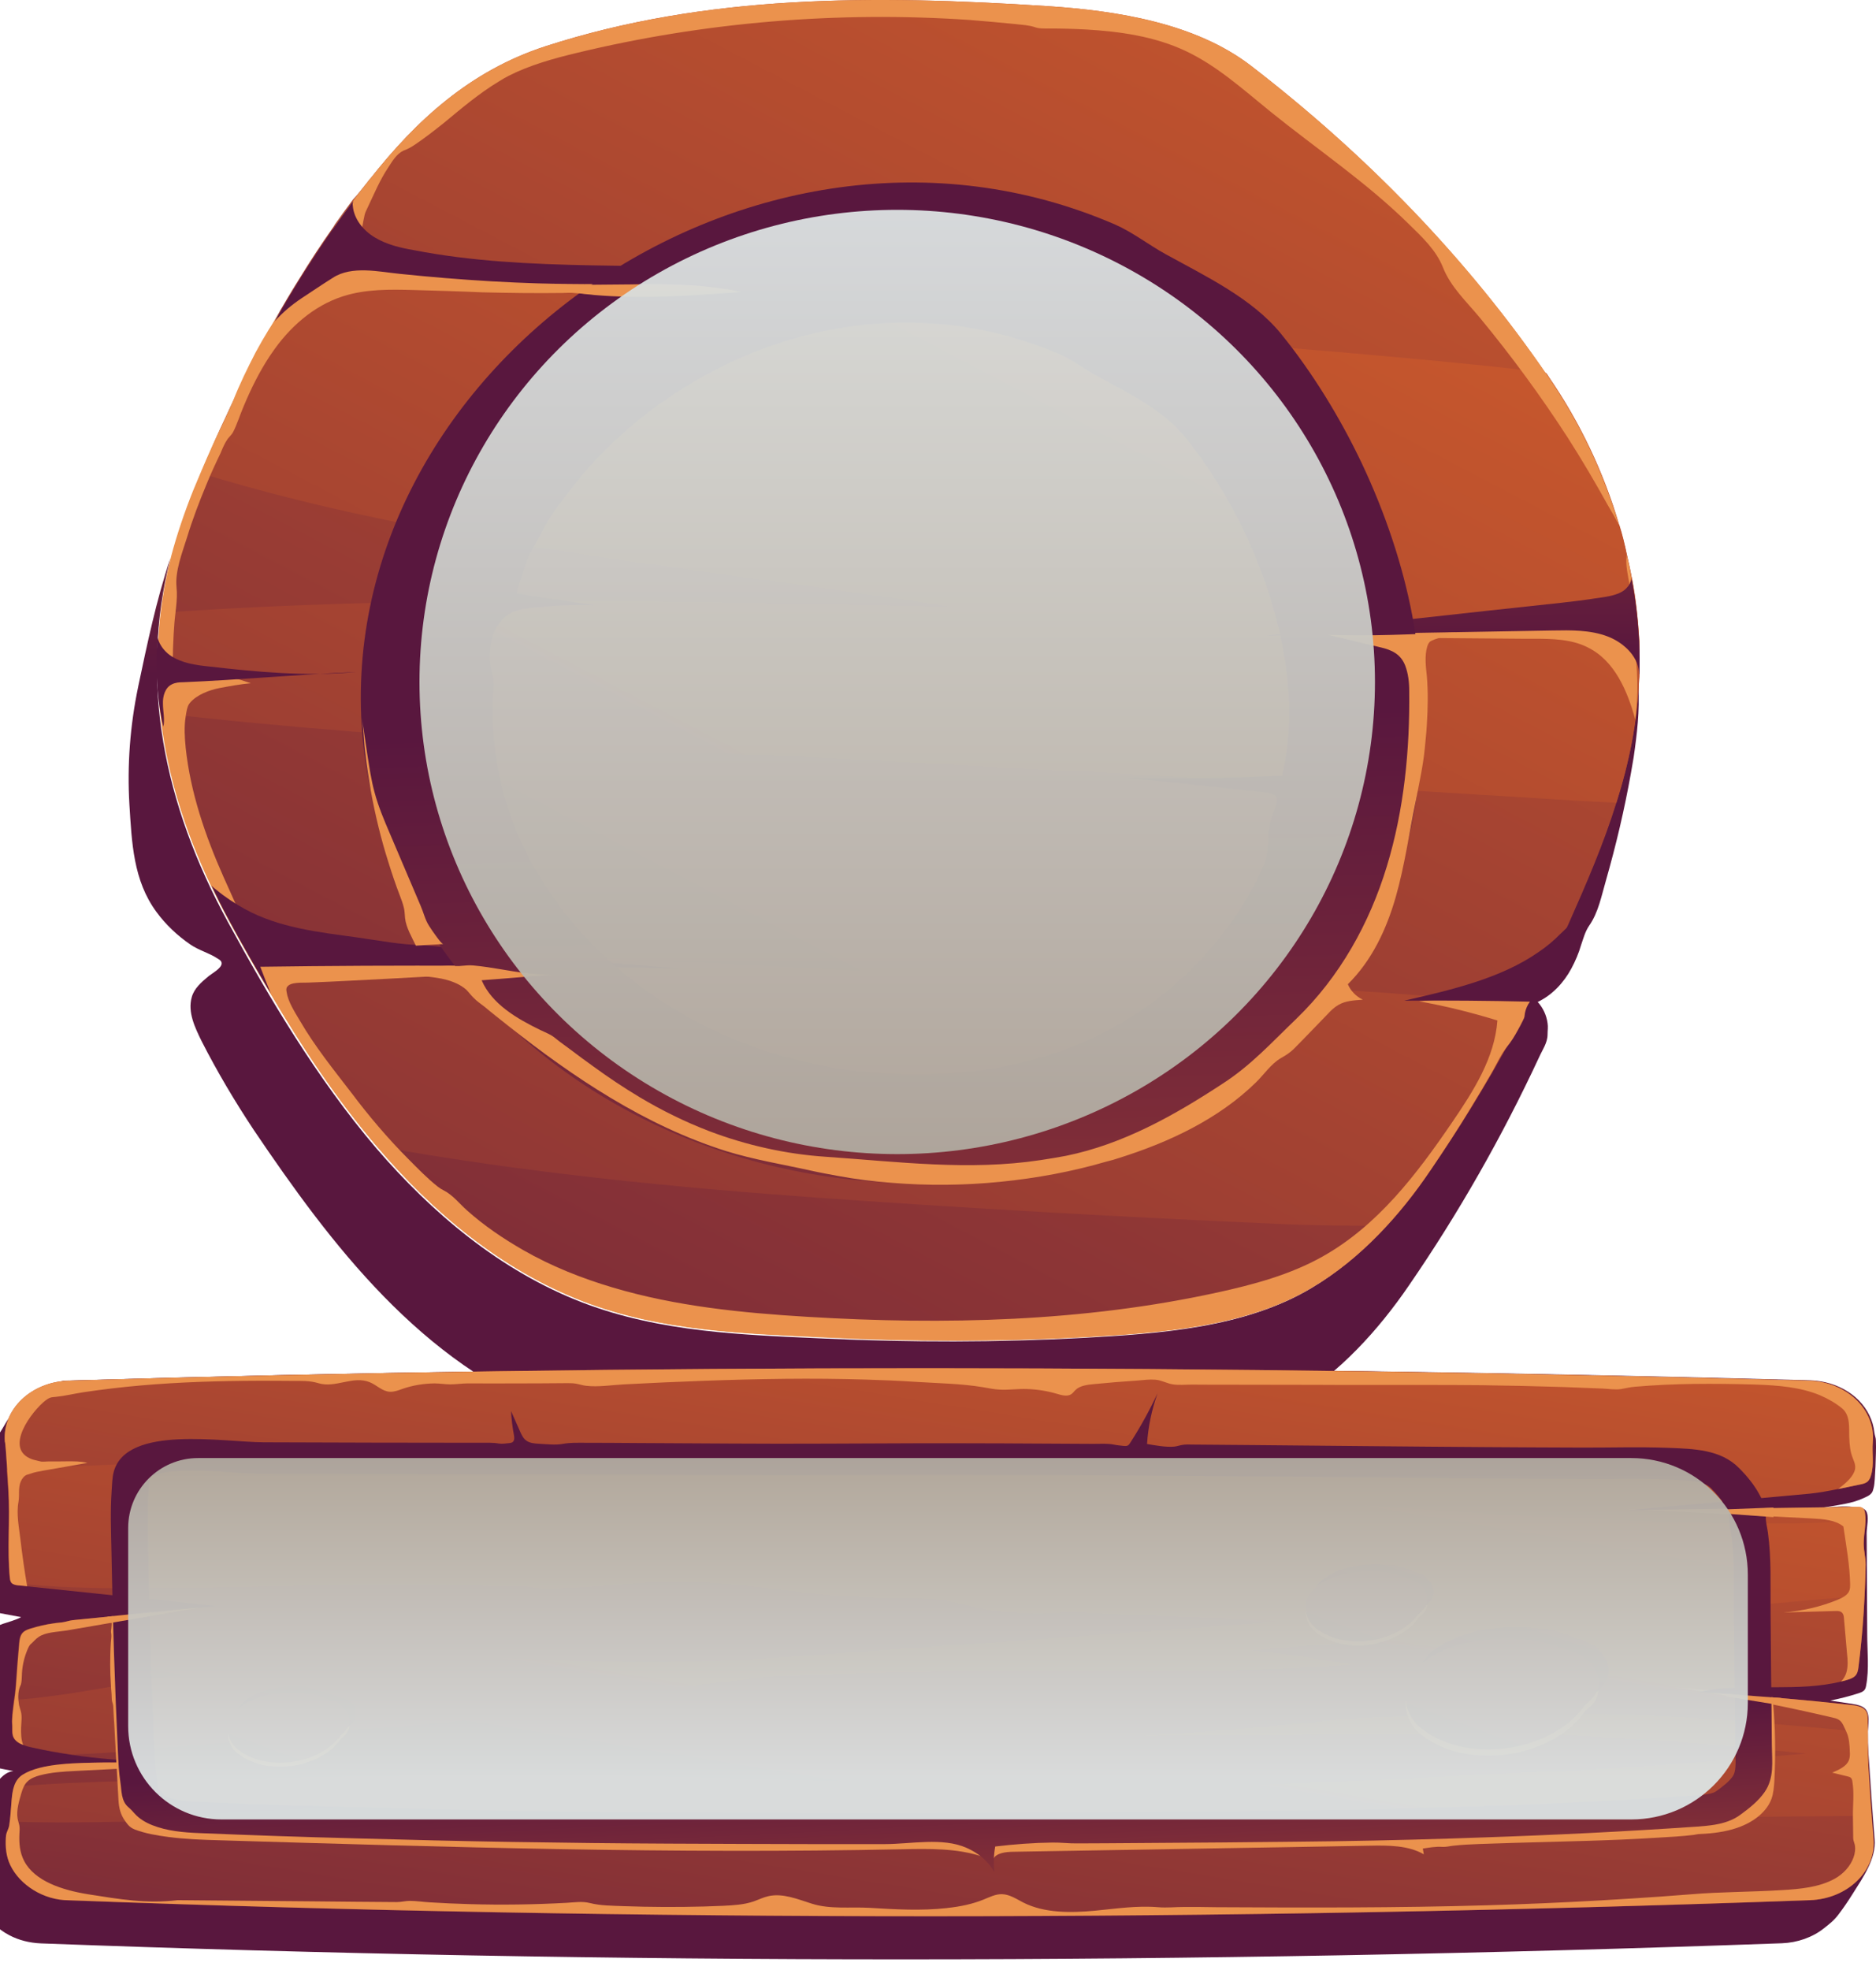 <svg fill="none" height="169" viewBox="0 0 161 169" width="161" xmlns="http://www.w3.org/2000/svg" xmlns:xlink="http://www.w3.org/1999/xlink"><linearGradient id="a"><stop offset="0" stop-color="#cf5c2b"/><stop offset="1" stop-color="#59173e"/></linearGradient><linearGradient id="b" gradientUnits="userSpaceOnUse" x1="75.186" x2="75.792" xlink:href="#a" y1="-3.303" y2="57.236"/><linearGradient id="c" gradientUnits="userSpaceOnUse" x1="121.914" x2="14.691" xlink:href="#a" y1="-23.197" y2="181.659"/><linearGradient id="d" gradientUnits="userSpaceOnUse" x1="109.285" x2="2.061" xlink:href="#a" y1="-.451" y2="204.404"/><linearGradient id="e" gradientUnits="userSpaceOnUse" x1="124.01" x2="124.616" xlink:href="#a" y1="-3.792" y2="56.746"/><linearGradient id="f" gradientUnits="userSpaceOnUse" x1="37.34" x2="37.946" xlink:href="#a" y1="-2.921" y2="57.617"/><linearGradient id="g" gradientUnits="userSpaceOnUse" x1="126.949" x2="127.555" xlink:href="#a" y1="-3.82" y2="56.718"/><linearGradient id="h" gradientUnits="userSpaceOnUse" x1="70.973" x2="54.688" xlink:href="#a" y1="-18.829" y2="10.325"/><linearGradient id="i" gradientUnits="userSpaceOnUse" x1="33.848" x2="22.494" xlink:href="#a" y1="12.553" y2="56.615"/><linearGradient id="j" gradientUnits="userSpaceOnUse" x1="80.336" x2="76.769" xlink:href="#a" y1="178.013" y2="62.004"/><linearGradient id="k" gradientUnits="userSpaceOnUse" x1="77" x2="77" y1="18" y2="99"><stop offset="0" stop-color="#dce3e3"/><stop offset="1" stop-color="#b1aba0"/></linearGradient><linearGradient id="l" gradientUnits="userSpaceOnUse" x1="122.985" x2="101.59" xlink:href="#a" y1="42.357" y2="109.745"/><linearGradient id="m" gradientUnits="userSpaceOnUse" x1="90.754" x2="71.708" xlink:href="#a" y1="94.956" y2="212.524"/><linearGradient id="n" gradientUnits="userSpaceOnUse" x1="90.336" x2="65.898" xlink:href="#a" y1="98.576" y2="244.642"/><linearGradient id="o" gradientUnits="userSpaceOnUse" x1="83.722" x2="82.116" xlink:href="#a" y1="181.184" y2="149.338"/><linearGradient id="p" gradientUnits="userSpaceOnUse" x1="136.067" x2="129.232" xlink:href="#a" y1="129.36" y2="150.748"/><linearGradient id="q" gradientUnits="userSpaceOnUse" x1="166.433" x2="106.881" xlink:href="#a" y1="70.32" y2="232.049"/><linearGradient id="r" gradientUnits="userSpaceOnUse" x1="121.8" x2="117.489" xlink:href="#a" y1="127.732" y2="141.223"/><linearGradient id="s" gradientUnits="userSpaceOnUse" x1="140.953" x2="103.391" xlink:href="#a" y1="90.493" y2="192.502"/><linearGradient id="t" gradientUnits="userSpaceOnUse" x1="29.291" x2="24.979" xlink:href="#a" y1="138.142" y2="151.633"/><linearGradient id="u" gradientUnits="userSpaceOnUse" x1="48.444" x2="10.882" xlink:href="#a" y1="100.903" y2="202.913"/><linearGradient id="v" gradientUnits="userSpaceOnUse" x1="80.5" x2="80.5" y1="125.071" y2="156.071"><stop offset="0" stop-color="#b1aba0"/><stop offset=".878" stop-color="#dce3e3"/></linearGradient><path d="m11.863 58.888c-.698 3.333-.96 6.752-.756 10.141.204 3.22.32 6.497 2.328 9.209.786 1.073 1.775 2.006 2.88 2.768.727.508 1.629.735 2.357 1.215.174.113.349.198.349.424 0 .424-.873.876-1.164 1.13-.582.48-1.193 1.017-1.397 1.751-.378 1.3.291 2.655.844 3.785 1.338 2.627 2.851 5.17 4.481 7.627 6.663 9.859 14.344 20 26.069 24.464 6.721 2.542 13.791 2.796 20.89 3.135 7.448.368 14.926.368 22.345 0 6.663-.339 13.995-.875 19.668-4.237 4.219-2.514 7.565-6.243 10.155-10.028 4.277-6.215 8.001-12.769 11.172-19.577.291-.65.728-1.243.728-1.949 0-.339.058-.65 0-.989-.088-.65-.379-1.3-.844-1.808 1.251-.593 2.24-1.667 2.88-2.853.349-.65.64-1.328.844-2.034.204-.593.349-1.158.698-1.667.786-1.13 1.048-2.542 1.426-3.842.873-3.051 1.6-6.13 2.153-9.237.087-.452.146-.904.233-1.356.291-2.006.524-4.011.407-6.017 0-.198-.029-.396-.029-.565-.291 7.486-2.939 14.04-6.11 21.017-3.317 7.373-7.274 14.407-11.813 21.073-2.589 3.786-5.906 7.514-10.125 10.029-5.673 3.389-12.947 3.898-19.552 4.265-7.39.396-14.809.396-22.2.057-7.041-.311-14.111-.537-20.774-3.079-7.128-2.741-12.976-7.741-17.719-13.249-5.121-6.017-9.223-12.966-12.715-19.379-5.557-10.169-7.623-20.65-4.946-31.243-1.193 3.531-2.007 7.429-2.764 11.017z" fill="url(#b)"/><path d="m140.697 57.73c0 .198 0 .367-.029.565-.145 3.672-.873 7.175-1.949 10.565-1.077 3.475-2.561 6.921-4.132 10.452-1.018 2.204-2.066 4.407-3.171 6.554-.058.141-.146.282-.233.395-2.531 4.859-5.324 9.576-8.438 14.124-1.105 1.611-2.327 3.221-3.724 4.718-1.833 2.034-3.986 3.87-6.401 5.311-5.644 3.39-12.947 3.898-19.552 4.265-7.39.396-14.809.396-22.2.028-7.041-.339-14.111-.536-20.774-3.079-7.128-2.74-13.006-7.74-17.719-13.277-.029-.028-.058-.057-.058-.085-3.462-4.096-6.488-8.616-9.107-13.107-.756-1.243-1.484-2.514-2.182-3.757-.466-.819-.931-1.639-1.367-2.458-.553-1.017-1.047-2.006-1.542-3.023-2.328-4.859-3.812-9.831-4.335-14.802-.291-2.881-.291-5.734.058-8.616.204-1.61.495-3.192.902-4.802.495-1.865 1.135-3.757 1.891-5.65.204-.508.407-1.017.64-1.525.698-1.667 1.397-3.305 2.182-4.944.407-.904.844-1.78 1.28-2.684.902-1.836 1.833-3.644 2.851-5.452.669-1.187 1.367-2.373 2.095-3.531.902-1.469 1.862-2.938 2.88-4.379.058-.085.116-.17.175-.282.495-.706 1.018-1.412 1.542-2.119.436-.452.873-1.045 1.309-1.582.058-.085.145-.198.233-.282 3.87-4.887 8.467-9.181 14.984-11.3 13.791-4.463 28.135-4.407 43.09-3.446 6.023.395 12.715 1.469 17.457 5.113 9.863 7.599 18.476 16.469 25.342 26.441.087.113.175.226.233.339 2.677 3.898 4.713 8.192 6.022 12.655 0 .028.03.028.03.057.261.819.465 1.667.64 2.514.145.65.291 1.271.407 1.921 0 .028.029.057.029.085v.028c.349 1.78.524 3.588.64 5.396z" fill="url(#c)"/><path d="m140.697 57.73c0 .198 0 .367-.029.565-.145 3.672-.873 7.175-1.949 10.565-3.783-.17-7.594-.452-11.522-.678-15.42-.961-30.812-1.836-46.232-2.627-22.578-1.158-44.923-1.836-67.181-4.378-.291-2.881-.291-5.734.058-8.616 22.287-1.554 44.545-.989 67.152-.508.291.028.611.028.902.028-1.28-.198-2.59-.396-3.87-.593-19.668-2.938-41.315-4.915-60.722-10.876.698-1.667 1.397-3.305 2.182-4.944.407-.904.844-1.78 1.28-2.684.902-1.836 1.833-3.644 2.851-5.452.669-1.187 1.367-2.373 2.095-3.531 18.737-.508 38.057 2.09 56.037 3.588 14.839 1.215 29.765 2.175 44.574 3.672 2.124.198 4.277.452 6.372.735.087.113.175.226.233.339 2.677 3.898 4.713 8.192 6.022 12.655 0 .028.03.028.03.057.261.819.465 1.667.64 2.514.145.65.291 1.271.407 1.921 0 .028.029.057.029.085v.028c.349 1.78.524 3.588.64 5.396zm-9.747 28.531c-6.517-.678-12.976-1.3-19.523-1.469-13.034-.339-26.04-.876-39.045-1.554-13.035-.706-25.866-1.413-38.929-1.384-3.841 0-8.118-.339-12.395-.396.698 1.243 1.426 2.486 2.182 3.757 2.648 4.492 5.644 9.011 9.107 13.107 12.773 2.288 25.4 3.531 38.435 4.463 13.006.904 26.011 1.639 39.017 2.204 3.113.141 6.168.169 9.223.141 1.397-1.497 2.648-3.107 3.724-4.718 3.114-4.519 5.936-9.237 8.438-14.124-.087 0-.145 0-.233-.028z" fill="url(#d)"/><g fill="#eb924d"><path d="m132.898 32.362c2.677 3.898 4.714 8.192 6.023 12.655-.291-.593-.64-1.186-.96-1.723-1.077-1.949-2.212-3.87-3.404-5.734-2.299-3.559-4.83-7.006-7.536-10.283-1.164-1.412-2.531-2.655-3.201-4.379-.582-1.441-1.774-2.571-2.88-3.644-3.666-3.616-7.972-6.497-11.958-9.718-2.299-1.864-4.539-3.898-7.245-5.17-2.648-1.243-5.615-1.667-8.525-1.836-1.077-.057-2.124-.085-3.2-.085-.436 0-.844.028-1.28-.141-.466-.141-.96-.169-1.455-.226-1.367-.141-2.706-.254-4.073-.367-11.26-.763-22.694.169-33.692 2.825-2.008.48-4.044 1.045-5.877 1.977-.262.141-.524.282-.785.452-1.746 1.045-3.259 2.345-4.801 3.616-.786.621-1.571 1.243-2.415 1.808-.32.226-.64.396-1.018.537-.582.282-.931.876-1.28 1.413-.756 1.13-1.222 2.288-1.804 3.503-.087.198-.175.339-.233.565-.145.622-.233 1.271-.378 1.921-.815-.028-1.629-.254-2.357-.678.058-.085.116-.17.175-.282.495-.706 1.018-1.412 1.542-2.119.436-.565.873-1.158 1.309-1.695.058-.085.145-.198.233-.282 3.87-4.887 8.467-9.181 14.984-11.3 13.791-4.463 28.135-4.407 43.09-3.446 6.023.395 12.715 1.469 17.457 5.113 9.951 7.655 18.651 16.61 25.546 26.723z"/><path d="m139.999 49.538c-.029.226-.088.396-.146.622-.145-.819-.349-1.639-.262-2.458v-.085c.175.622.291 1.243.408 1.921z"/><path d="m131.618 54.791c1.571 0 3.23.028 4.626.735 2.328 1.13 3.434 3.757 4.103 6.215.262-2.175.232-4.379-.117-6.526-.058-.367-.145-.763-.349-1.073-.262-.367-.669-.593-1.076-.763-3.375-1.469-7.274-.678-10.94-.113-2.27.367-4.539.622-6.808.791-2.299.17-4.568.254-6.867.226-.436 0-.989-.113-1.367.113-.553.311.145.254.407.254 1.164 0 2.328.028 3.52.028 2.328.028 4.656.028 6.983.056 2.328.028 4.685.028 7.012.057z"/><path d="m122.745 100.414c-2.56 3.785-5.906 7.542-10.125 10.028-5.645 3.39-12.948 3.898-19.552 4.265-7.39.396-14.809.396-22.2.029-7.041-.339-14.111-.537-20.774-3.079-7.128-2.741-13.005-7.741-17.719-13.277-3.521-4.096-6.517-8.644-9.194-13.192-1.251-2.091-2.444-4.181-3.55-6.215-.553-1.017-1.047-2.006-1.542-3.023-4.393-9.237-5.819-18.672-3.404-28.221.495-1.864 1.135-3.757 1.891-5.65.495-1.186.989-2.373 1.513-3.531.611-1.412 1.338-2.768 1.92-4.181.553-1.412 1.222-2.768 1.92-4.124 1.426-2.655 3.2-5.17 5.208-7.429.32-.339.64-.706 1.077-.876.407-.17.844-.17 1.28-.141 1.455.028 2.909.141 4.364.282 4.568.396 9.194 1.864 13.82 1.78 2.299-.057 4.597-.452 6.896-.565 1.193-.057 2.357-.028 3.55.057.582.028 1.193.085 1.775.113.291.028.582.057.873.085.175 0 .349-.028.553-.028.145 0 .291.057.436.085-1.077.311-2.211.48-3.317.678s-2.24.339-3.375.452c-2.269.226-4.539.339-6.808.396-2.299.028-4.568 0-6.866-.057-1.92-.085-3.899-.141-5.906-.198-2.037-.057-4.102-.085-6.052.537-2.56.819-4.655 2.712-6.139 4.915-.058.085-.116.17-.175.254-.873 1.328-1.6 2.797-2.211 4.266-.32.735-.553 1.526-.902 2.203-.116.226-.291.367-.466.593-.262.367-.436.791-.611 1.215-.436.904-.844 1.78-1.222 2.712-.611 1.469-1.193 2.994-1.658 4.52-.407 1.299-1.047 2.91-.902 4.294.116 1.102-.145 2.26-.204 3.362-.029.282-.233 3.559 0 3.559 2.24.113 4.452.565 6.575 1.3-.931.085-1.833.254-2.735.424-.844.17-1.891.565-2.473 1.243-.262.282-.32.819-.378 1.187-.145.876-.087 1.808 0 2.684.407 3.842 1.688 7.571 3.259 11.102.407.876.786 1.78 1.193 2.655.32.734.698 1.525 1.397 1.977.553.367 1.251.48 1.891.593 1.309.226 2.531.763 3.87 1.045 2.619.508 5.295.904 7.972.961 4.83.113 9.747-.848 14.402.424-.756.057-1.513.113-2.269.17-4.713.339-9.456.622-14.198.876-2.328.113-4.684.254-7.012.339-.495.028-1.571-.085-1.833.424-.058.141-.029.282 0 .424.116.791.698 1.695 1.135 2.429 1.28 2.203 2.88 4.181 4.423 6.186 1.484 1.978 3.113 3.898 4.859 5.65.815.819 1.658 1.695 2.56 2.401.145.113.32.226.495.31.786.396 1.367 1.159 2.008 1.724 1.455 1.299 3.084 2.401 4.801 3.39 2.415 1.384 5.034 2.429 7.71 3.22 5.412 1.61 11.085 2.175 16.73 2.514 11.755.706 23.654.424 35.147-2.09 3.113-.678 6.256-1.526 9.02-3.08 4.742-2.655 8.088-7.062 11.114-11.497 1.833-2.684 3.666-5.537 3.899-8.757-2.211-.678-4.452-1.243-6.721-1.638 2.298-.198 4.568-.452 6.837-.678.262-.028.524-.057.786-.028.203.028.349.085.582.085.291 0 .582-.028.872-.085.088 0 .786-.085.786-.17-.32 1.158-.786 2.288-1.397 3.362-.261.48-.552.96-.901 1.384-.553.678-.902 1.497-1.339 2.26-.553.96-1.135 1.921-1.716 2.881-1.135 1.893-2.328 3.701-3.55 5.509z"/></g><path d="m108.574 54.536c8.234-.17 16.439-.311 24.644-.452 1.6-.028 3.259-.057 4.742.508 1.484.565 2.764 1.864 2.706 3.333 0-.057 0-.085.029-.141.029-.876.029-1.808-.029-2.712-.087-1.808-.291-3.616-.64-5.396-.087.282-.203.537-.407.735-.64.763-2.211.819-3.172.989-.843.113-1.687.226-2.502.311-8.466.904-16.904 1.836-25.371 2.825z" fill="url(#e)"/><path d="m22.338 82.929c.291.763.582 1.525.902 2.288-1.251-2.09-2.444-4.181-3.55-6.215-.553-1.017-1.047-2.006-1.542-3.023.145.141.291.254.407.339.785.65 1.6 1.186 2.473 1.667 2.939 1.61 6.343 1.977 9.63 2.429 1.833.254 3.782.65 5.644.65 7.332.734 14.664 1.412 22.025 2.034-12.016-.282-24.004-.339-35.991-.17z" fill="url(#f)"/><path d="m132.057 81.656c-3.23 2.26-7.449 3.249-11.551 4.181 3.608-.028 7.186 0 10.794.085-.436.593-.582 1.356-.378 2.034.727-1.582 1.426-3.192 2.153-4.774.698-1.554 1.251-3.22 2.124-4.689-.029.508-.902 1.243-1.309 1.638-.553.565-1.164 1.073-1.833 1.525z" fill="url(#g)"/><path d="m65.978 23.238c-10.358 1.61-21.269 1.328-31.656.254-1.746-.17-4.131-.735-5.761.339-.902.565-1.775 1.158-2.677 1.751-.844.565-1.629 1.215-2.299 1.977 1.6-2.825 3.317-5.537 5.179-8.192.495-.706 1.018-1.413 1.542-2.119-.029.141-.058.282-.029.396.087 1.13.902 2.147 1.92 2.74.989.593 2.153.876 3.317 1.073 9.834 1.921 20.425.96 30.463 1.78z" fill="url(#h)"/><path d="m13.607 53.522c-.436.989.175 2.175 1.106 2.768.931.593 2.066.763 3.171.876 4.19.48 8.438.876 12.656.48-4.801.198-10.038.678-14.839.876-.32 0-.64.028-.931.17-.611.282-.815 1.045-.785 1.695 0 .65.174 1.328.029 1.949-.669-2.881-.698-5.819-.407-8.814z" fill="url(#i)"/><path d="m121.204 52.814c-.815-4.322-2.328-8.842-4.364-13.136-1.833-3.842-4.19-7.712-6.925-11.073-2.473-3.023-6.459-4.915-9.892-6.808-1.484-.819-2.794-1.864-4.336-2.542-31.074-13.418-67.676 12.712-64.533 44.379.524 5.311 2.269 10.509 5.092 15.141 7.769 12.853 22.025 21.045 37.591 22.486 5.761.537 11.638.283 17.253-1.017 11.406-2.627 20.745-9.661 26.302-19.35 4.743-8.22 5.529-19.011 3.812-28.079zm-13.966 23.842c-4.19 7.288-11.201 12.571-19.785 14.548-4.219.961-8.641 1.158-12.947.763-11.696-1.073-22.403-7.204-28.252-16.865-2.124-3.503-3.433-7.373-3.841-11.384-.116-1.243-.174-2.486-.116-3.729.029-.537.087-1.102.058-1.638-.029-.282-.116-.537-.174-.819-.233-.819-.175-1.78 0-2.599.204-.904.698-1.78 1.484-2.26.611-.367 1.367-.48 2.095-.565 1.717-.17 3.433-.254 5.15-.198-2.182-.339-4.364-.65-6.546-.989-.087-.028.727-2.542.815-2.74.349-.876.844-1.667 1.28-2.486.669-1.356 1.658-2.627 2.59-3.814 1.891-2.458 4.131-4.633 6.634-6.554 2.502-1.893 5.237-3.503 8.117-4.746 2.91-1.243 5.994-2.119 9.136-2.571 3.171-.452 6.43-.452 9.63 0 2.88.424 5.703 1.215 8.379 2.373 1.164.508 2.153 1.3 3.259 1.893 2.56 1.412 5.557 2.853 7.42 5.113 2.066 2.514 3.84 5.424 5.208 8.305 1.513 3.22 2.648 6.61 3.259 9.859.698 3.701.814 7.316-.059 10.989-4.422.226-8.874.282-13.325.17 4.044.424 8.088.847 12.132 1.299 1.281.141.582 1.243.32 2.034-.232.678-.349 1.356-.349 2.09 0 .65-.058 1.243-.291 1.864-.174.452-.378.904-.582 1.356-.116.226-.232.452-.349.678-.058.113-.349.452-.349.621z" fill="url(#j)"/><g fill="#eb924d"><path d="m111.252 87.391c3.724-3.588 6.284-8.192 7.768-13.079 1.484-4.859 1.979-10 1.921-15.057 0-.735-.088-1.497-.35-2.175-.378-.961-1.134-1.328-2.124-1.554-1.512-.367-2.996-.706-4.509-1.073 3.549.141 7.419-.057 10.969-.198-.611.198-1.193.396-1.804.593-.146.057-.291.113-.408.198-.116.113-.174.254-.232.424-.233.819-.117 1.695-.029 2.542.116 1.356.087 2.74 0 4.124-.03.678-.117 1.356-.175 2.034-.145 1.497-.466 2.938-.756 4.435-.582 2.797-.961 5.622-1.746 8.362-.786 2.74-2.037 5.424-4.103 7.458.233.565.699 1.045 1.281 1.328-.728.057-1.484.085-2.095.452-.349.198-.64.48-.902.763-.99 1.017-1.95 2.034-2.939 3.023-.32.311-.669.537-1.076.763-.873.508-1.455 1.412-2.153 2.09-3.201 3.136-7.449 5.141-11.784 6.497-.32.113-.64.198-.989.282-2.997.876-6.052 1.441-9.165 1.752s-6.226.339-9.34.085c-1.542-.113-3.113-.311-4.626-.594-.756-.141-1.542-.282-2.299-.452-2.415-.536-4.859-.932-7.245-1.666-6.983-2.203-13.093-6.3-18.737-10.763-.669-.537-1.367-1.073-2.037-1.638-.291-.226-.669-.48-.931-.763-.233-.226-.407-.48-.64-.706-.495-.424-1.106-.678-1.746-.848-1.018-.254-2.066-.282-3.113-.424.145-.311.553-.424.902-.508.786-.141 1.6-.226 2.415-.254.407 0 .815.057 1.222 0 .32-.028.611-.057.931-.028 1.6.141 3.142.508 4.713.678.96.113 1.92.141 2.88.028-2.299.198-4.568.396-6.866.565.873 2.034 2.997 3.277 5.033 4.266.407.198.873.367 1.222.65.145.113.32.254.466.367.32.226.64.48.96.706.64.48 1.28.961 1.92 1.413 1.28.932 2.59 1.808 3.957 2.627 1.891 1.13 3.899 2.119 5.965 2.91 3.2 1.215 6.605 1.977 10.038 2.203 6.197.424 12.249 1.215 18.417.282.727-.113 1.455-.226 2.182-.367 4.859-.989 9.252-3.446 13.384-6.158 2.473-1.582 4.248-3.559 6.372-5.593z"/><path d="m36.1 77.702c-.873-2.062-1.775-4.153-2.648-6.215-.495-1.158-.989-2.316-1.309-3.531-.291-1.045-.436-2.119-.611-3.192-.145-1.045-.32-2.119-.466-3.164.145 1.017.145 2.09.291 3.107.116 1.045.291 2.09.466 3.136.378 2.062.873 4.124 1.513 6.13.291.932.611 1.893.96 2.797.145.367.291.763.378 1.158.058.254.058.537.087.819.087.819.582 1.638.931 2.373.785-.057 1.571-.085 2.357-.141-.145 0-.553-.593-.64-.706-.204-.282-.407-.565-.582-.847-.349-.537-.466-1.13-.727-1.723z"/><path d="m50.939 25.3c4.219.367 8.467.057 12.685-.254-1.047-.226-2.095-.367-3.113-.48-1.047-.113-2.095-.141-3.142-.17-1.047-.028-2.124-.028-3.171 0-1.047 0-2.124.028-3.171.028-1.047 0-2.124 0-3.171-.057-.116 0-.262-.028-.378-.028-.058.17-.087.424-.029.565.116.198.349.17.553.17.64 0 1.28.057 1.92.113.291.057.669.057 1.018.113z"/></g><ellipse cx="77" cy="58.5" fill="url(#k)" opacity=".95" rx="41" ry="40.5"/><path d="m160.883 157.756c-.084-1.047-.168-2.095-.241-3.142-.072-1.099-.156-2.208-.228-3.307-.048-.75-.12-1.551-.144-2.331-.024-.647.288-1.716-.12-2.301-.241-.349-.77-.452-1.238-.524-.613-.092-1.226-.185-1.839-.277.829-.164 1.634-.37 2.428-.627.18-.061.36-.123.48-.246.108-.113.145-.267.169-.401.276-1.437.096-2.957.096-4.416-.012-1.479-.012-2.968-.024-4.447-.012-1.407-.012-2.824-.024-4.231 0-.462.228-1.479-.048-1.89-.217-.338-.734-.318-1.13-.359-.409-.041-.818-.041-1.226-.021-.613.031-1.214.113-1.815.196.793-.185 1.61-.278 2.404-.442.517-.103 1.021-.247 1.502-.462.289-.134.601-.247.769-.503.073-.103.097-.237.133-.36.072-.257.084-.524.108-.791.048-.729.084-1.458.096-2.197.012-.37.012-.74 0-1.11 0-.236-.108-.462-.132-.708-.108-.996-.577-1.952-1.322-2.722-.746-.76-1.767-1.314-2.897-1.571-.421-.093-.842-.144-1.274-.164-50.82-1.366-100.631-1.418-149.359.02-.192.01-.397-.01-.589.031-.192.051-.385.113-.589.174-.397.124-.793.247-1.178.411-.745.308-1.442.719-1.923 1.294-.276.339-.469.719-.721 1.058-.132.175-.3.308-.409.493-.517.883-1.034 1.777-1.755 2.557-.697.76-.901 1.972-.829 2.907.108 1.273.144 2.557.276 3.83.216 2.024.012 4.047.276 6.091.036.287.096.616.349.801.18.133.421.185.649.226.745.143 1.502.277 2.248.421-.926.513-2.308.554-2.801 1.396-.156.278-.18.586-.204.894-.084 1.089-.204 2.167-.288 3.245-.036.483-.072.976-.084 1.459-.024.462-.06.914-.12 1.376-.12 1.078-.445 2.475-.06 3.533.373 1.016 1.863 1.058 2.885 1.304-.541.051-.95.431-1.274.811-.156.195-.276.391-.421.586-.132.174-.252.349-.361.534-.216.37-.397.75-.529 1.15-.084.267-.132.472-.144.75-.012.246-.024.493-.036.739-.024.493-.036.986-.048 1.479-.024.986-.036 1.972-.024 2.958.012.955-.252 1.879.216 2.814.469.934 1.274 1.736 2.284 2.259.817.432 1.743.658 2.704.699 49.005 1.838 98.827 1.817 149.419-.011 1.334-.051 2.62-.503 3.606-1.283.468-.37.889-.699 1.238-1.171.432-.565.829-1.15 1.202-1.746.913-1.448 2.055-3.061 1.911-4.735z" fill="url(#l)"/><path d="m155.329 163.004c-50.604 1.818-100.414 1.849-149.419.011-2.176 0-4.207-1.336-5.024-3.01-.361-.749-.433-1.561-.385-2.362.012-.144.024-.277.072-.421.072-.215.192-.4.216-.626.012-.124.036-.226.048-.349.084-.637.108-1.284.168-1.921.036-.359.084-.729.204-1.078.132-.401.349-.76.721-1.007 1.611-1.037 4.772-1.017 7.116-1.058.457-.01.877-.02 1.262-.041 1.022-.051 2.043-.072 3.065-.072-2.428-.01-4.844-.184-7.236-.544-1.13-.164-2.26-.37-3.378-.616-.264-.051-.553-.134-.805-.236-.349-.134-.649-.329-.805-.617-.132-.246-.12-.534-.12-.79.012-.257-.036-.524-.012-.781.024-.554.108-1.088.168-1.633.06-.441.12-.883.156-1.335.084-1.181.168-2.362.276-3.543.036-.36.084-.75.373-.996.18-.154.409-.226.637-.298.625-.195 1.262-.339 1.911-.431.337-.052.673-.052.962-.113.349-.093.613-.154.986-.185 3.57-.36 7.14-.709 10.722-1.068.421-.041.853-.083 1.286-.124-5.385-.554-10.782-1.129-16.167-1.684-.24-.031-.469-.051-.709-.072-.216-.02-.445-.051-.589-.185-.012-.01-.024-.02-.036-.03-.108-.124-.12-.267-.144-.422-.24-2.485.036-5.052-.132-7.569-.012-.143-.06-.842-.108-1.643-.06-1.16-.156-2.485-.192-2.485-.228-2.763 2.248-5.145 5.493-5.238 48.716-1.448 98.527-1.397 149.311 0 3.257.093 5.757 2.485 5.505 5.269-.084.945.132 1.859-.144 2.814-.061.226-.145.452-.349.606-.18.133-.421.184-.649.226-.613.123-1.226.256-1.839.38-.817.164-1.623.318-2.452.4-4.904.442-9.784.894-14.676 1.345-.133.011-.265.021-.397.031-.156.011-.313.031-.469.041.397-.01.781-.01 1.166-.01 6.13-.092 12.272-.175 18.415-.267.168 0 .36 0 .492.092.157.103.193.278.217.442.036.226.036.442.036.647-.012.668-.144 1.304-.144 1.982 0 .596.168 1.181.168 1.798-.012.883-.048 1.766-.084 2.659-.096 2.013-.265 4.057-.517 6.08-.036.298-.084.606-.313.822-.18.164-.444.257-.697.329-.156.051-.312.092-.481.123-3.606.883-7.548.185-11.25.729-.241.031-.493.072-.721.123-.085.011-.169.031-.241.052.301.02.601.03.902.061 4.05.247 8.089.596 12.116 1.037.468.052.997.124 1.274.452.216.247.216.586.216.894v1.017c0 1.027 0 2.054.06 3.081.072 1.355.169 2.711.277 4.077.048.667.096 1.335.156 1.992.216 2.753-2.248 5.125-5.469 5.248z" fill="url(#m)"/><path d="m160.102 134.238c-.012.883-.049 1.766-.085 2.66-2.079.164-4.11.298-6.106.493-.468.041-.925.082-1.394.133-1.719.154-3.438.298-5.157.421-.853.062-1.718.124-2.584.185-.553.041-1.046.226-1.574.278-.746.071-1.563-.093-2.32-.134-.842-.041-1.683-.062-2.524-.051-1.683.02-3.378.123-5.049.287-3.365.329-6.683.873-10.024 1.346-5.349.76-10.722 1.345-16.131 1.725 2.945.247 5.866.657 8.738 1.222-1.081.072-2.163.144-3.245.195-3.438.185-6.875.278-10.313.329-3.438.051-6.887.051-10.325.041-3.438 0-6.887-.01-10.325.01-3.438.031-6.875.093-10.313.226-1.719.072-3.438.154-5.144.267-.433.031-.853.062-1.286.093-.517.041-1.022.164-1.551.215-4.099.411-8.197.925-12.248 1.603-6.298 1.057-12.633 2.095-19.04 2.464-1.154.062-2.32.124-3.474.185-5.517.945-11.479 1.14-16.888 1.705-1.839.195-3.714.298-5.589.359-1.13-.164-2.26-.369-3.378-.616-.264-.051-.553-.133-.805-.236-.349-.133-.649-.329-.805-.616-.132-.247-.12-.534-.12-.791.012-.257-.036-.524-.012-.78.024-.555.108-1.089.168-1.633 4.952-.35 10.037-1.572 14.796-2.167 6.118-.75 12.356-1.192 18.523-1.49 6.984-.328 13.955.38 20.915.38 6.455 0 12.885-.482 19.304-.924 12.513-.863 25.001-1.756 37.489-2.68-2.716-.041-5.433-.103-8.149-.185-3.462-.103-6.923-.236-10.385-.39-.805-.031-1.635-.124-2.428-.052-.829.082-1.671.103-2.5.093-1.647-.021-3.293-.196-4.892-.534-.938-.196-1.875-.452-2.825-.596-1.611-.236-3.257-.164-4.904-.185-6.118-.072-12.14-1.448-18.258-1.397-1.611.011-3.209.124-4.808.247-1.695.133-3.402.267-5.109.308-.757.02-1.538.062-2.272-.082-.565-.113-1.214-.062-1.791-.072-1.034-.021-2.067-.041-3.101-.062-2.067-.041-4.135-.061-6.214-.072-7.849-.03-15.674.339-23.523.288-3.342-.021-6.755-.082-10.061-.493-.012-.01-.024-.021-.036-.031-.108-.123-.12-.267-.144-.421-.24-2.485.036-5.053-.132-7.569-.012-.144-.06-.842-.108-1.643 4.003-.298 8.029-.37 12.032-.616 7.837-.493 15.674-.709 23.547-.678 15.59.061 31.143.914 46.685 1.92 15.554 1.007 31.071 2.249 46.625 3.194 7.861.473 15.734.771 23.607.771 2.308 0 4.64-.124 6.971-.268-.012.668-.144 1.305-.144 1.983.036.647.205 1.232.193 1.838zm.252 17.449c-.06-1.027-.06-2.054-.06-3.081-4.964-.462-9.941-.935-14.929-1.233-8.558-.503-17.164-.421-25.734-.123-1.779.062-3.534.103-5.301.288-.854.092-1.707.185-2.56.267-3.426.349-6.852.626-10.289.852-1.335.082-2.681.164-4.027.236 3.474-.02 6.947-.041 10.421-.061 3.474-.021 6.948-.041 10.421-.062 1.731-.01 3.474-.02 5.205-.031.865-.01 1.731-.01 2.608-.02.361 0 .746.02 1.106-.052.217-.041.433-.113.649-.143.782-.103 1.647.03 2.428.072.866.041 1.719.082 2.585.123 1.718.092 3.449.195 5.168.298 2.717.174 5.421.369 8.126.575 2.956.226 5.889.523 8.834.832-6.683.544-13.354 1.109-20.049 1.427-15.409.729-30.819 1.643-46.252 1.376-15.217-.246-30.398-.996-45.627-.945-8.029.021-16.047.134-24.052.339-5.914.144-11.9.124-17.801.637-.12.339-.168.719-.204 1.078-.06.637-.084 1.284-.168 1.921 6.575.226 13.222-.154 19.785-.164 8.017-.011 16.035.051 24.052.215 15.193.308 30.374 1.027 45.555 1.253 15.458.237 30.879-.708 46.301-1.376 7.957-.339 15.962-.349 23.919-.421h.168c-.108-1.366-.204-2.711-.276-4.077z" fill="url(#n)"/><g fill="#eb924d"><path d="m1.811 148.164c-.012.514-.012 1.037.18 1.52-.349-.133-.649-.329-.805-.616-.132-.247-.12-.534-.12-.791.012-.257-.036-.524-.012-.78.048-.997.264-1.972.325-2.968.084-1.182.168-2.363.276-3.544.036-.359.084-.749.373-.996.18-.154.409-.226.637-.298.625-.195 1.262-.339 1.911-.431.3-.062.637-.062.926-.123.349-.093.613-.154.986-.185 3.57-.36 7.14-.709 10.722-1.068-3.834.667-7.669 1.314-11.515 1.982-.745.123-1.743.123-2.368.544-.132.082-.24.185-.349.288-.096.092-.18.195-.288.287-.204.154-.276.401-.373.617-.252.626-.397 1.283-.433 1.941-.012.246-.012.503-.048.749-.012.062-.024.124-.036.185-.012.072-.06.123-.084.195-.192.504-.168 1.058-.084 1.572.036.184.108.369.156.554.12.442.036.914.024 1.366z"/><path d="m140.233 129.513c-.216-.01-.433-.02-.649-.031h1.034c-.121 0-.253.021-.385.031z"/><path d="m143.766 144.744c.997.082 1.995.164 2.993.226-.241.031-.493.072-.722.123-.769-.123-1.538-.246-2.271-.349z"/><path d="m158.454 143.481c.157-.534.121-1.089.06-1.633-.084-1.007-.18-2.023-.264-3.03-.012-.195-.048-.411-.228-.534-.145-.102-.349-.102-.529-.092-1.491.041-2.969.082-4.436.123 1.599-.123 3.186-.483 4.628-1.078.421-.175.853-.391 1.01-.75.084-.185.084-.39.084-.596-.024-1.592-.349-3.368-.577-4.95-.697-.565-1.743-.637-2.705-.688-3.87-.205-7.752-.4-11.611-.606-.925-.051-1.959-.082-2.945-.123 6.131-.093 12.273-.175 18.415-.267.168 0 .36 0 .493.092.156.103.192.278.216.442.132.904-.12 1.736-.12 2.629 0 .596.168 1.181.168 1.797-.06 2.855-.24 5.834-.613 8.74-.036.298-.084.606-.312.822-.181.164-.445.256-.698.328-.156.052-.312.093-.48.124.204-.206.36-.473.444-.75z"/><path d="m.729 127.788c-.024-.339-.24-4.118-.313-4.118-.228-2.763 2.248-5.145 5.493-5.238 48.716-1.448 98.527-1.397 149.311 0 3.257.093 5.757 2.485 5.505 5.269-.084.945.132 1.859-.144 2.814-.061.226-.145.452-.349.606-.18.133-.421.184-.649.226-.613.123-1.214.267-1.827.38.529-.411 1.142-.894 1.382-1.49.168-.4.036-.749-.12-1.129-.24-.596-.288-1.161-.312-1.787-.037-.771.12-1.869-.589-2.486-.541-.462-1.251-.862-1.924-1.15-1.67-.698-3.606-.852-5.445-.914-.096 0-.18-.01-.276-.01-3.39-.093-6.791-.103-10.181.195-.409.031-.769.133-1.166.195-.493.082-1.082-.021-1.586-.041-1.154-.051-2.296-.092-3.45-.134-2.296-.071-4.604-.123-6.912-.154-1.73-.02-3.449-.02-5.18-.02-.541 0-1.094 0-1.635 0-1.046 0-2.091 0-3.149 0-1.454 0-2.909 0-4.363-.01-.072 0-.144 0-.205 0-2.307 0-4.603-.011-6.911-.011-1.154 0-2.308 0-3.45-.01-.529 0-1.118.062-1.634-.021-.529-.082-.95-.359-1.503-.4-.505-.041-1.022.031-1.514.072-1.262.082-2.512.185-3.762.308-.565.051-1.19.133-1.563.493-.132.123-.228.277-.385.38-.349.216-.841.072-1.25-.051-.805-.237-1.659-.37-2.524-.401-.781-.031-1.55.092-2.332.051-.493-.02-.962-.123-1.442-.205-1.899-.318-3.882-.339-5.794-.462-1.418-.093-2.849-.154-4.279-.195-4.604-.144-9.219-.062-13.811.102-2.308.083-4.604.185-6.911.308-1.058.052-2.224.247-3.269.124-.3-.031-.589-.134-.889-.185-.312-.051-.625-.041-.95-.041-1.274.01-2.56.02-3.834.02-1.49.011-2.993 0-4.495 0-.505 0-.998.082-1.49.082-.457 0-.901-.082-1.358-.082-.95.011-1.887.165-2.765.473-.337.123-.685.257-1.058.246-.673-.031-1.13-.575-1.743-.821-1.442-.586-2.933.534-4.411.082-.733-.226-1.478-.195-2.26-.195-.986-.011-1.971-.011-2.957-.011-3.341.011-6.683.113-10.001.401-1.659.144-3.305.339-4.952.585-.793.124-1.599.319-2.404.401-.228.02-.409.02-.625.154-.986.585-3.69 3.861-1.755 5.012.12.072.252.133.397.185.204.071.421.102.637.164.216.072.493.02.721.02.553 0 1.106 0 1.647-.01.589 0 1.178-.01 1.731.134-1.25.226-2.5.441-3.75.657-.409.072-.817.144-1.202.288-.06.03-.132.041-.204.061-.264.082-.457.36-.553.575-.252.565-.096 1.181-.204 1.767-.192 1.047.048 2.177.168 3.214.156 1.335.349 2.681.577 4.016-.24-.031-.469-.052-.709-.072-.228-.021-.469-.051-.625-.205-.108-.124-.12-.267-.144-.422-.24-2.505.036-5.073-.12-7.579z"/><path d="m160.786 157.756c-.168-2.023-.312-4.046-.432-6.07-.072-1.365-.06-2.731-.06-4.097 0-.308-.012-.637-.217-.894-.276-.328-.805-.4-1.274-.452-4.026-.441-8.065-.79-12.116-1.037 3.606.596 7.332 1.356 10.758 2.167.673.164.721.606.998 1.15.264.545.288 1.161.312 1.746.012.247.012.493-.084.729-.204.524-.853.812-1.43 1.058.432.103.865.206 1.31.319.108.03.216.051.288.123.084.072.12.195.132.308.169.976.037 2.003.049 2.988.012.637.012 1.274.024 1.911.012.174.084.339.132.524.072.369.024.749-.108 1.109-.265.739-.854 1.396-1.611 1.817-1.31.73-2.945.884-4.507.976-2.609.164-5.229.144-7.825.36-.866.061-1.719.133-2.585.195-1.719.123-3.449.226-5.168.328-3.258.185-6.527.329-9.784.421-7.717.226-15.446.206-23.175.165-.925-.021-1.863-.021-2.788-.021-.758 0-1.479.082-2.224.021-1.815-.154-3.618.123-5.421.298-2.103.195-4.363.215-6.178-.709-.577-.298-1.142-.688-1.815-.709-.553-.01-1.07.257-1.575.462-.962.391-2.019.606-3.077.719-.024 0-.036 0-.06.011-2.248.246-4.411.113-6.659-.021-1.647-.092-3.378.144-4.952-.359-1.214-.38-2.488-.925-3.738-.637-.445.103-.841.308-1.262.452-.817.277-1.719.328-2.596.37-.553.02-1.106.041-1.659.061-2.296.062-4.604.051-6.899-.031-.962-.041-1.947-.03-2.885-.267-.649-.164-1.286-.061-1.959-.02-2.789.154-5.589.195-8.39.113-1.142-.031-2.284-.082-3.414-.154-.553-.031-1.13-.124-1.683-.124-.385 0-.733.103-1.118.103-2.32-.01-4.628-.041-6.947-.061-3.955-.031-7.921-.072-11.876-.103-2.704.318-4.976-.082-7.657-.503-2.2-.35-4.592-1.11-5.505-2.855-.385-.73-.445-1.541-.409-2.322.012-.236.036-.462 0-.698-.036-.216-.12-.411-.156-.626-.12-.709.132-1.531.337-2.219.108-.349.24-.719.541-.986.264-.246.637-.39 1.01-.493.986-.267 2.031-.328 3.065-.38 1.49-.071 2.981-.154 4.471-.226.3-.01.601-.03.901-.041-.036-.123-.06-.246-.06-.38l.012-.051c-.913-.02-1.827-.02-2.74-.031-2.356.041-5.505.031-7.116 1.058-.721.462-.853 1.315-.926 2.075-.072.749-.096 1.52-.216 2.269-.036.226-.144.411-.216.627-.048.144-.06.277-.072.421-.048.811.024 1.623.385 2.362.805 1.684 2.837 3.009 5.024 3.009 49.005 1.838 98.815 1.818 149.418-.01 3.222-.113 5.686-2.486 5.457-5.238z"/><path d="m9.457 142.833c0 .555.024 1.12.06 1.674.012.278.036.555.06.832.012.206 0 .432.048.627.048.164.096.308.096.483.024.472.048.955.084 1.427.048.955.108 1.9.156 2.855.072 1.222.132 2.434.204 3.656.036.678.168 1.264.589 1.839.084.113.156.226.252.328.156.175.349.298.589.391.877.328 1.875.503 2.825.626 1.466.195 2.945.247 4.423.288 19.484.585 38.992 1.181 58.489.77 2.38-.052 4.844-.103 7.056.657-1.01-1.54-3.45-1.766-5.517-1.807-21.66-.421-43.332-.894-64.919-2.434-.589-.041-1.238-.103-1.659-.473-.3-.257-.421-.626-.517-.975-1.106-3.811-1.322-7.806-.649-11.688.036-.236.12-.493.108-.729-.012-.246-.048-.493-.048-.75-.012-.513.012-1.037.072-1.551-.084-.123-.288-.123-.445-.102-.409.041-.817.072-1.238.113.024.339 0 .657-.048.996-.012.113.012.195.024.308.024.226-.024.462-.036.678-.024.329-.036.667-.048.996 0 .318-.012.647-.012.965z"/><path d="m85.242 159.472c.24-.524 1.046-.616 1.707-.627 5.253-.092 10.493-.174 15.746-.267 4.952-.082 9.916-.164 14.868-.256 1.599-.031 3.306-.031 4.628.739-.024-.164-.06-.329-.084-.493.565-.082 1.105-.185 1.682-.144.313.021.637-.072.95-.102.733-.083 1.478-.113 2.212-.144 4.074-.154 8.161-.206 12.248-.38 1.034-.041 2.055-.103 3.089-.165 1.022-.061 2.055-.113 3.065-.236.144-.02.276-.061.421-.072.192-.01.384-.02.577-.03 1.033-.072 2.079-.237 3.041-.617 1.202-.472 2.259-1.314 2.644-2.393.168-.482.204-.986.24-1.489.121-2.3.085-4.611-.12-6.901-.132-.113-.469.092-.517.257-.492 1.674-.865 3.368-1.105 5.073-.145 1.017-.265 2.095-.998 2.896-.805.873-2.152 1.222-3.426 1.469-6.767 1.335-13.762 1.468-20.698 1.592-6.467.113-12.933.236-19.388.349-5.385-.154-10.902.575-16.251.082-1.502-.144-3.017-.37-4.519-.185-.108.01-.228.031-.312.103-.06.051-.072.123-.096.195-.18.534.108 1.212.397 1.746z"/></g><path d="m152.06 149.725c-.012-1.952-.036-3.903-.06-5.864-.012-1.88-.036-3.749-.048-5.628-.024-2.26.084-4.54-.229-6.779-.06-.441-.192-.893-.18-1.335.012-.667-.144-1.181-.493-1.818-.445-.862-1.082-1.653-1.803-2.372-1.562-1.582-3.81-1.653-6.154-1.736-2.464-.092-4.916-.01-7.368-.02-2.741-.01-5.493-.021-8.234-.041-3.341-.021-6.671-.052-10.012-.082-3.342-.031-6.683-.062-10.025-.093-1.671-.01-3.341-.031-5.012-.041-.349 0-.709-.031-1.046.041-.216.041-.409.113-.625.134-.745.061-1.599-.103-2.332-.226.096-1.469.397-2.927.901-4.344-.685 1.458-1.466 2.885-2.356 4.262-.06.092-.12.184-.228.226-.108.041-.24.03-.349.02-.252-.031-.517-.051-.769-.103-.577-.123-1.19-.072-1.791-.072-2.584-.02-5.157-.03-7.741-.041-5.072-.02-10.145-.01-15.205.021-5.433.031-10.866-.031-16.311-.051-1.478-.011-2.957-.021-4.423-.021-.637 0-1.25-.02-1.863.092-.637.124-1.418.021-2.067-.01-.361-.02-.745-.051-1.034-.246-.288-.185-.421-.483-.553-.771-.264-.595-.529-1.191-.793-1.787.036.699.12 1.387.252 2.075.036.226.06.514-.18.627-.072.03-.168.041-.252.051-.288.02-.589.082-.877.031-.553-.093-1.106-.062-1.671-.062-6.178 0-12.332-.02-18.486-.041-3.45-.01-11.743-1.51-12.873 2.496-.156.554-.144 1.129-.192 1.704-.12 1.726-.048 3.461-.012 5.197.096 5.721.288 11.441.553 17.151.036.873.084 1.756.216 2.629.108.688.048 1.592.685 2.126.216.185.373.36.565.575.385.421.913.74 1.49.966 1.238.493 2.668.626 4.039.677 4.471.185 8.931.339 13.39.452 4.495.124 8.979.237 13.474.308 4.495.072 8.979.124 13.474.144 4.075.021 8.149.031 12.224.041h6.238c2.248 0 4.964-.595 7.032.319 1.034.452 1.899 1.181 2.392 2.085-.084-.73-.06-1.469.072-2.198 1.635-.195 3.269-.319 4.916-.339.709-.01 1.394.082 2.103.072.829 0 1.671-.011 2.5-.011 3.342-.02 6.683-.041 10.025-.071 2.067-.021 4.135-.042 6.214-.062 4.496-.041 8.979-.134 13.475-.277.805-.031 1.622-.052 2.428-.083 6.19-.205 12.38-.513 18.558-.934.529-.041 1.034-.082 1.527-.164.793-.134 1.538-.37 2.187-.843.794-.575 1.563-1.191 2.092-1.951.853-1.222.637-2.619.625-4.005zm-3.354 2.649c-.324.463-.925.925-1.418 1.274-.12.082-.301.185-.769.257-.349.061-.758.092-1.166.123-5.926.4-12.128.709-18.427.935-.805.03-1.598.051-2.404.071-4.711.144-9.087.237-13.39.278-12.777.133-25.362.205-37.43.205-5.409 0-10.818-.01-16.239-.041-4.447-.031-8.979-.072-13.426-.144-4.447-.072-8.967-.174-13.426-.298-4.459-.123-8.955-.277-13.354-.462-.974-.031-2.079-.113-2.861-.421-.192-.082-.288-.144-.312-.164-.144-.164-.325-.36-.529-.565-.012-.103-.024-.216-.036-.308-.024-.185-.036-.36-.06-.534-.108-.74-.144-1.5-.192-2.414-.277-5.648-.469-11.399-.553-17.079l-.012-.965c-.036-1.407-.06-2.732.036-4.036.012-.144.012-.298.024-.462.012-.319.024-.606.072-.771.108-.349 1.262-.708 3.654-.708 1.178 0 2.44.082 3.546.154.95.072 1.851.123 2.62.123 5.493.021 10.998.031 16.503.031h3.089c4.111 0 8.222.01 12.344.031l3.966.02c2.897.021 5.806.031 8.702.031 1.214 0 2.44 0 3.678-.01 3.065-.021 6.118-.031 9.183-.031 10.373 0 20.951.103 31.167.195 8.018.072 16.323.144 24.449.175l.397.01c.721 0 1.418-.01 2.139-.01.697-.011 1.394-.011 2.079-.011 1.01 0 1.852.011 2.609.041h.084c2.2.093 3.221.185 3.822.791.613.616 1.034 1.181 1.322 1.726.217.421.217.534.217.698-.012.534.084.996.144 1.366.012.103.036.226.06.329.217 1.561.204 3.163.204 4.868-.012.534-.012 1.068 0 1.602l.109 11.461c.012.257.012.493.024.729.012.812.036 1.53-.241 1.91z" fill="url(#o)"/><g fill="#eb924d"><path d="m9.515 139.208 3.678-.626-.156-.298-3.81.39z"/><path d="m147.938 129.832 4.267.308v-.822l-4.615.175z"/><path d="m148.238 145.535 4.723.77-.096-.647-5.072-.38z"/><path d="m134.427 142.085c-3.594-1.715-9.568-1.192-12.417 1.119-1.791 1.458-1.887 4.18 0 5.628 4.147 3.194 11.431 1.828 14.064-2.116.048-.041.096-.082.156-.113 2.007-1.55.577-4.128-1.803-4.518z"/></g><path d="m135.28 140.575c-3.594-1.715-9.567-1.191-12.416 1.119-1.791 1.459-1.887 4.18 0 5.628 4.147 3.194 11.431 1.828 14.063-2.115.048-.041.096-.082.156-.113 2.008-1.551.577-4.129-1.803-4.519z" fill="url(#p)"/><path d="m134.427 141.55c-3.594-1.715-9.568-1.191-12.417 1.12-1.791 1.458-1.887 4.18 0 5.628 4.147 3.194 11.431 1.828 14.064-2.116.048-.041.096-.082.156-.113 2.007-1.55.577-4.128-1.803-4.519z" fill="url(#q)"/><path d="m120.761 135.757c-2.271-1.089-6.034-.75-7.825.709-1.129.914-1.189 2.639 0 3.553 2.621 2.013 7.212 1.15 8.871-1.335.036-.02.06-.051.096-.072 1.262-.986.361-2.608-1.142-2.855z" fill="#eb924d"/><path d="m121.302 134.813c-2.271-1.089-6.034-.75-7.824.708-1.13.914-1.19 2.64 0 3.554 2.62 2.013 7.211 1.15 8.87-1.335.036-.021.06-.052.096-.072 1.262-.996.361-2.619-1.142-2.855z" fill="url(#r)"/><path d="m120.761 135.418c-2.271-1.088-6.034-.75-7.825.709-1.129.924-1.189 2.639 0 3.553 2.621 2.013 7.212 1.151 8.871-1.335.036-.02.06-.051.096-.072 1.262-.986.361-2.608-1.142-2.855z" fill="url(#s)"/><path d="m28.256 146.172c-2.272-1.089-6.034-.75-7.825.709-1.13.914-1.19 2.639 0 3.553 2.62 2.013 7.212 1.15 8.871-1.335.036-.02.06-.051.096-.072 1.262-.986.36-2.608-1.142-2.855z" fill="#eb924d"/><path d="m28.797 145.217c-2.272-1.089-6.034-.75-7.825.709-1.13.924-1.19 2.639 0 3.553 2.62 2.013 7.212 1.15 8.871-1.335.036-.021.06-.051.096-.072 1.262-.986.361-2.608-1.142-2.855z" fill="url(#t)"/><path d="m28.256 145.833c-2.272-1.088-6.034-.749-7.825.709-1.13.924-1.19 2.639 0 3.553 2.62 2.013 7.212 1.151 8.871-1.335.036-.02.06-.051.096-.072 1.262-.986.36-2.608-1.142-2.855z" fill="url(#u)"/><path d="m11 131.071c0-3.313 2.686-6 6-6h123c5.523 0 10 4.477 10 10v11c0 5.523-4.477 10-10 10h-121c-4.418 0-8-3.581-8-8z" fill="url(#v)" opacity=".95"/></svg>